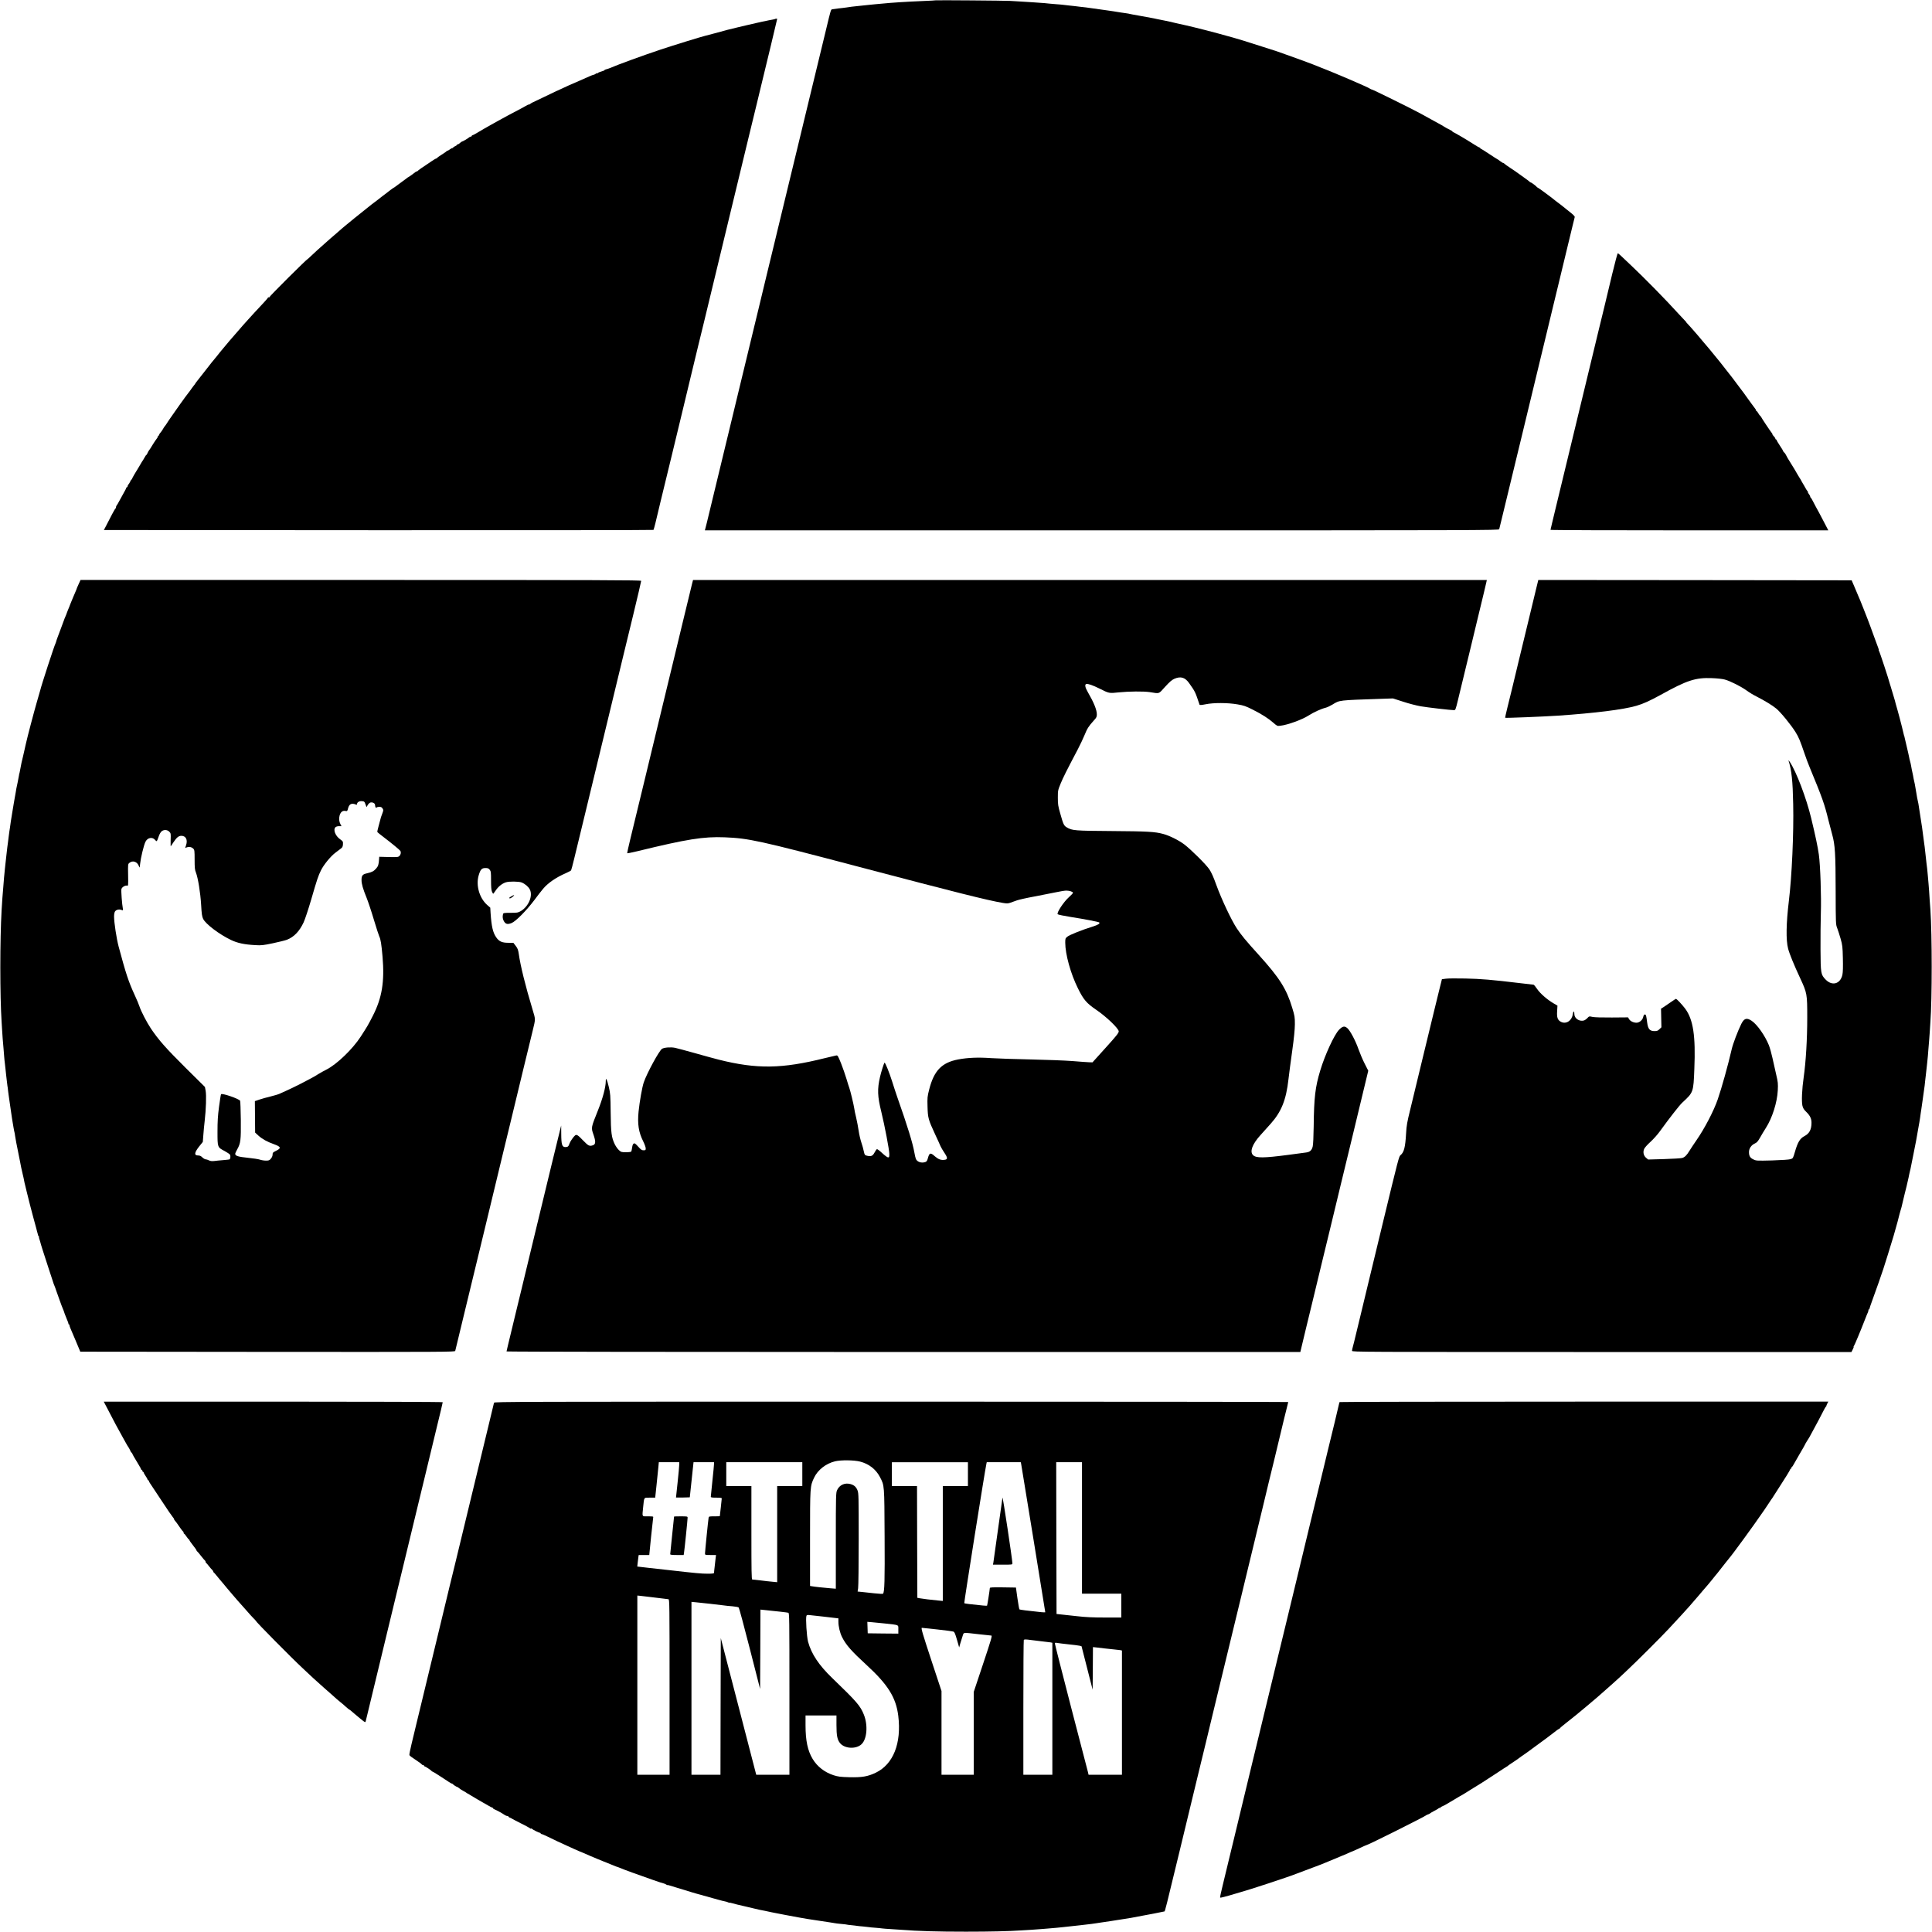 <?xml version="1.0" standalone="no"?>
<!DOCTYPE svg PUBLIC "-//W3C//DTD SVG 20010904//EN"
 "http://www.w3.org/TR/2001/REC-SVG-20010904/DTD/svg10.dtd">
<svg version="1.0" xmlns="http://www.w3.org/2000/svg"
 width="2998pt" height="2998pt" viewBox="0 0 2998 2998"
 preserveAspectRatio="xMidYMid meet">
<g transform="translate(0,2998) scale(0.1,-0.1)"
fill="#000000" stroke="none">
<path d="M14518 29975 c-2 -2 -82 -6 -178 -10 -96 -4 -193 -8 -215 -10 -22 -1
-92 -6 -156 -9 -63 -4 -133 -9 -155 -11 -41 -4 -146 -14 -224 -20 -25 -2 -70
-6 -100 -10 -30 -3 -73 -8 -95 -10 -22 -3 -65 -7 -95 -10 -58 -5 -115 -13
-165 -21 -16 -3 -48 -7 -70 -9 -35 -3 -84 -9 -150 -19 -22 -3 -21 0 -98 -321
-71 -293 -125 -515 -167 -690 -21 -88 -55 -225 -74 -305 -19 -80 -53 -219 -75
-310 -22 -91 -72 -298 -111 -460 -117 -486 -193 -798 -259 -1070 -22 -91 -72
-298 -111 -460 -39 -162 -87 -359 -106 -437 -18 -79 -50 -209 -70 -290 -19
-82 -53 -220 -74 -308 -21 -88 -52 -216 -69 -285 -16 -69 -53 -219 -81 -335
-28 -115 -65 -266 -81 -335 -17 -69 -48 -197 -69 -285 -21 -88 -55 -226 -74
-307 -20 -82 -52 -212 -70 -290 -19 -79 -67 -276 -106 -438 -87 -362 -128
-531 -186 -770 -25 -102 -54 -221 -64 -265 -11 -44 -22 -90 -26 -102 l-6 -23
6160 0 c5859 0 6161 1 6166 18 2 9 16 64 30 122 23 97 42 173 155 640 22 91
58 242 81 335 23 94 57 234 76 313 43 181 94 391 140 580 48 200 85 353 155
642 32 135 79 328 104 430 24 102 70 289 100 415 31 127 70 286 86 355 33 138
66 272 140 580 28 113 61 252 75 310 14 58 27 112 30 121 3 10 -17 32 -58 65
-35 27 -68 53 -74 59 -6 5 -25 21 -43 35 -18 14 -40 32 -51 40 -10 8 -28 22
-40 30 -12 8 -28 20 -34 26 -28 26 -268 204 -276 204 -4 0 -10 3 -12 8 -5 12
-86 72 -97 72 -5 0 -11 3 -13 8 -1 4 -46 37 -98 74 -52 37 -99 71 -105 75 -5
5 -50 35 -100 68 -49 32 -91 63 -93 67 -2 4 -8 8 -14 8 -6 0 -27 13 -47 28
-20 16 -43 32 -51 35 -8 4 -62 38 -120 77 -58 39 -113 73 -122 77 -10 3 -18 9
-18 14 0 5 -4 9 -10 9 -5 0 -40 19 -77 43 -116 75 -324 197 -334 197 -5 0 -9
3 -9 8 0 4 -10 12 -23 18 -33 15 -111 58 -117 64 -3 3 -21 14 -40 24 -19 11
-53 29 -75 41 -110 61 -158 87 -245 135 -130 71 -736 370 -750 370 -6 0 -22 7
-35 16 -42 28 -554 247 -770 330 -49 19 -99 39 -110 44 -25 11 -248 93 -410
150 -66 23 -127 45 -135 48 -8 3 -17 6 -20 7 -3 0 -104 33 -225 72 -213 70
-391 124 -539 164 -39 11 -96 27 -126 35 -79 22 -350 92 -380 98 -14 3 -72 17
-130 31 -58 14 -118 27 -135 30 -16 3 -46 10 -65 15 -19 5 -46 11 -60 14 -14
2 -45 9 -70 15 -25 5 -61 13 -80 16 -19 3 -42 8 -50 10 -8 2 -28 7 -45 10 -50
8 -85 15 -190 35 -55 11 -117 22 -139 25 -21 3 -41 7 -45 9 -3 2 -31 7 -61 11
-30 4 -65 9 -77 11 -47 8 -69 12 -118 19 -27 3 -61 8 -75 11 -23 4 -196 28
-285 40 -22 3 -51 7 -65 9 -14 2 -54 7 -90 10 -36 4 -72 8 -80 10 -8 1 -46 6
-85 9 -38 4 -81 9 -95 11 -14 2 -64 7 -112 10 -47 3 -94 7 -105 9 -15 3 -94
10 -263 21 -19 2 -91 6 -160 10 -69 4 -152 9 -185 11 -72 5 -1152 13 -1157 9z"/>
<path d="M12029 29686 c-2 -2 -20 -7 -39 -10 -19 -3 -46 -8 -60 -11 -14 -4
-38 -9 -55 -12 -16 -2 -77 -16 -135 -29 -123 -29 -138 -32 -165 -38 -28 -6
-117 -27 -135 -32 -13 -3 -128 -32 -155 -38 -26 -7 -80 -21 -195 -53 -69 -19
-134 -36 -145 -38 -56 -13 -489 -146 -696 -215 -266 -89 -657 -231 -784 -286
-16 -7 -42 -16 -57 -19 -16 -4 -28 -10 -28 -14 0 -4 -22 -14 -50 -21 -27 -7
-50 -18 -50 -22 0 -5 -4 -7 -9 -4 -4 3 -17 -1 -27 -9 -10 -8 -25 -15 -31 -15
-7 0 -36 -11 -65 -24 -29 -14 -102 -46 -163 -72 -109 -46 -189 -82 -295 -132
-30 -14 -57 -27 -60 -27 -3 -1 -85 -40 -183 -88 -97 -47 -181 -87 -185 -88 -4
-1 -19 -10 -34 -21 -16 -11 -28 -16 -28 -12 0 3 -6 2 -12 -4 -7 -5 -58 -33
-113 -62 -131 -68 -252 -133 -345 -185 -41 -23 -95 -53 -120 -67 -58 -32 -151
-86 -170 -98 -48 -30 -104 -60 -111 -60 -5 0 -9 -4 -9 -10 0 -5 -6 -10 -14
-10 -8 0 -21 -6 -28 -13 -16 -16 -101 -65 -108 -63 -3 0 -16 -9 -30 -21 -13
-13 -30 -23 -37 -23 -7 0 -13 -4 -13 -9 0 -5 -13 -14 -30 -21 -16 -7 -30 -17
-30 -23 0 -6 -3 -8 -6 -4 -4 3 -21 -5 -39 -18 -17 -14 -37 -25 -43 -25 -6 0
-12 -4 -14 -8 -1 -4 -34 -27 -73 -51 -38 -24 -71 -48 -73 -53 -2 -4 -8 -8 -13
-8 -6 0 -38 -19 -72 -42 -34 -24 -69 -47 -78 -53 -46 -28 -134 -91 -137 -97
-2 -5 -8 -8 -13 -8 -6 0 -15 -4 -22 -10 -30 -25 -108 -80 -112 -80 -3 0 -13
-7 -22 -15 -10 -8 -49 -37 -88 -65 -38 -28 -78 -57 -88 -65 -9 -8 -20 -15 -22
-15 -3 0 -29 -18 -58 -40 -29 -22 -56 -44 -62 -48 -5 -4 -39 -30 -75 -57 -36
-27 -67 -52 -70 -55 -3 -3 -21 -17 -40 -30 -19 -13 -37 -27 -40 -30 -3 -3 -36
-30 -75 -60 -90 -71 -84 -66 -196 -157 -161 -132 -180 -147 -203 -168 -12 -11
-48 -42 -80 -70 -85 -73 -89 -76 -156 -136 -100 -87 -180 -161 -233 -211 -27
-27 -51 -48 -53 -48 -13 0 -594 -578 -594 -592 0 -5 -4 -6 -10 -3 -5 3 -10 3
-10 -2 0 -4 -30 -39 -66 -78 -36 -38 -98 -105 -138 -148 -39 -43 -84 -93 -101
-111 -62 -68 -102 -113 -160 -181 -33 -38 -62 -72 -65 -75 -8 -7 -115 -133
-165 -194 -22 -27 -44 -54 -50 -60 -5 -6 -22 -27 -36 -46 -15 -19 -37 -46 -49
-60 -24 -27 -30 -35 -155 -195 -47 -60 -98 -125 -113 -144 -15 -18 -31 -41
-36 -50 -5 -9 -12 -18 -16 -21 -3 -3 -17 -21 -30 -40 -14 -19 -28 -39 -32 -45
-5 -5 -22 -28 -38 -50 -16 -22 -33 -44 -38 -50 -4 -5 -19 -26 -32 -45 -13 -19
-28 -39 -33 -45 -4 -5 -44 -62 -88 -125 -43 -63 -87 -126 -97 -139 -9 -13 -24
-35 -32 -49 -8 -14 -22 -34 -31 -44 -9 -10 -22 -31 -30 -46 -8 -15 -24 -38
-36 -52 -13 -14 -23 -30 -23 -37 0 -7 -4 -13 -10 -13 -5 0 -10 -6 -10 -13 0
-8 -9 -24 -19 -36 -11 -12 -39 -55 -63 -94 -23 -40 -48 -77 -54 -84 -6 -6 -17
-25 -24 -42 -7 -17 -15 -31 -19 -31 -4 0 -15 -17 -26 -37 -11 -21 -22 -40 -25
-43 -5 -5 -21 -30 -70 -115 -10 -16 -36 -60 -59 -97 -22 -37 -41 -72 -41 -78
0 -5 -3 -10 -8 -10 -4 0 -14 -15 -21 -32 -8 -18 -21 -39 -28 -46 -7 -7 -13
-20 -13 -28 0 -8 -4 -14 -10 -14 -5 0 -10 -5 -10 -10 0 -6 -19 -43 -42 -83
-22 -40 -54 -97 -70 -127 -15 -30 -33 -59 -38 -64 -6 -6 -10 -18 -10 -27 0
-10 -4 -19 -9 -21 -7 -2 -81 -140 -162 -301 l-17 -32 4261 -3 c2344 -1 4264 1
4268 5 3 5 16 51 29 103 12 52 48 203 80 335 64 264 111 458 166 683 42 174
88 365 143 592 22 91 54 224 71 295 17 72 47 195 66 275 48 196 95 392 143
593 23 92 59 242 82 335 22 92 58 239 79 327 62 254 117 482 140 580 12 50 46
191 76 315 30 124 75 308 99 410 25 102 74 307 110 455 36 149 86 353 110 455
25 102 72 295 104 430 33 135 75 310 95 390 19 80 53 222 76 315 23 94 56 233
75 310 19 77 53 217 75 310 58 240 100 416 100 421 0 5 -25 5 -31 0z"/>
<path d="M25021 25742 c-40 -169 -99 -415 -131 -547 -32 -132 -72 -296 -89
-365 -30 -125 -82 -341 -146 -605 -19 -77 -47 -196 -64 -265 -16 -69 -53 -219
-81 -335 -28 -115 -62 -257 -76 -315 -14 -58 -43 -177 -64 -265 -21 -88 -52
-216 -69 -285 -16 -69 -53 -219 -81 -335 -28 -115 -65 -266 -81 -335 -16 -69
-41 -170 -54 -225 -14 -55 -25 -103 -25 -107 0 -5 970 -8 2156 -8 l2155 0 -82
158 c-45 86 -95 180 -111 207 -15 28 -38 70 -50 95 -13 25 -26 47 -30 48 -5 2
-8 9 -8 16 0 8 -9 25 -21 40 -11 14 -17 26 -13 26 4 0 0 8 -8 18 -8 9 -26 37
-39 62 -13 25 -26 47 -29 50 -3 3 -12 19 -20 35 -8 17 -26 48 -41 70 -14 22
-28 45 -30 50 -3 9 -61 105 -147 243 -12 20 -26 46 -31 57 -5 12 -16 27 -25
34 -9 7 -16 17 -16 22 0 5 -22 42 -50 83 -27 41 -50 79 -50 85 0 6 -4 11 -10
11 -5 0 -10 5 -10 11 0 6 -6 17 -12 24 -29 32 -38 45 -33 45 2 0 -2 8 -9 18
-24 29 -166 242 -166 249 0 3 -8 13 -18 22 -9 9 -23 28 -31 44 -8 15 -18 27
-23 27 -4 0 -8 5 -8 10 0 6 -5 16 -10 23 -6 7 -32 42 -58 78 -26 37 -55 77
-65 90 -9 13 -38 53 -64 89 -26 36 -50 67 -53 70 -3 3 -17 21 -30 40 -13 19
-27 37 -30 40 -3 3 -17 21 -30 40 -13 19 -27 37 -30 40 -3 3 -44 55 -91 116
-48 61 -93 119 -102 130 -36 44 -84 103 -117 143 -19 24 -39 48 -45 55 -5 6
-46 54 -90 106 -44 52 -84 100 -90 107 -5 6 -32 37 -60 69 -27 32 -66 75 -86
96 -20 21 -35 38 -32 38 2 0 -11 15 -29 33 -18 19 -57 61 -87 93 -200 221
-534 561 -742 757 -57 54 -125 118 -150 142 -26 25 -50 45 -55 45 -5 0 -42
-139 -83 -308z"/>
<path d="M1220 20915 c-17 -36 -30 -68 -30 -70 0 -3 -8 -24 -19 -48 -10 -23
-28 -65 -40 -94 -11 -28 -26 -64 -33 -80 -6 -15 -12 -30 -13 -33 -5 -16 -19
-49 -32 -79 -8 -18 -16 -39 -17 -45 -1 -6 -10 -29 -20 -51 -10 -22 -19 -44
-20 -50 -2 -5 -8 -23 -15 -40 -6 -16 -23 -61 -37 -100 -14 -38 -35 -95 -47
-125 -12 -30 -22 -62 -24 -70 -1 -8 -7 -23 -12 -35 -19 -35 -219 -649 -236
-724 -3 -9 -27 -95 -55 -191 -43 -148 -149 -551 -164 -623 -3 -12 -8 -33 -11
-47 -3 -14 -8 -36 -11 -50 -3 -13 -14 -63 -25 -110 -11 -47 -22 -94 -25 -105
-12 -59 -26 -132 -29 -150 -2 -11 -4 -20 -5 -20 -1 0 -4 -13 -6 -30 -3 -16
-12 -64 -20 -105 -9 -41 -17 -84 -20 -95 -2 -10 -6 -37 -10 -60 -3 -22 -10
-62 -16 -90 -5 -27 -12 -63 -14 -80 -3 -16 -14 -82 -24 -145 -19 -112 -27
-168 -35 -230 -2 -17 -6 -43 -9 -58 -3 -15 -8 -52 -11 -82 -4 -30 -8 -66 -10
-80 -6 -45 -18 -134 -20 -160 -2 -14 -6 -50 -9 -80 -4 -30 -8 -71 -10 -90 -2
-19 -7 -61 -10 -92 -12 -120 -17 -171 -21 -231 -2 -34 -7 -84 -9 -112 -5 -46
-11 -135 -21 -295 -27 -457 -27 -1338 0 -1740 2 -30 6 -95 9 -145 5 -85 8
-124 21 -270 3 -33 8 -89 10 -125 3 -36 7 -79 10 -96 2 -17 7 -57 10 -90 3
-32 8 -75 10 -94 2 -19 7 -62 11 -95 3 -33 8 -69 10 -80 3 -11 7 -42 9 -70 3
-27 7 -61 10 -75 3 -24 13 -90 20 -140 12 -84 27 -189 31 -213 2 -15 6 -39 9
-55 3 -15 10 -55 15 -89 6 -34 12 -68 15 -75 2 -7 7 -31 9 -53 4 -34 18 -108
80 -415 2 -14 9 -49 15 -78 6 -29 17 -78 25 -110 8 -31 17 -73 20 -92 3 -19
11 -53 17 -75 5 -22 16 -67 24 -100 8 -33 21 -87 30 -120 9 -33 18 -71 21 -84
3 -14 25 -99 50 -190 25 -91 47 -170 48 -176 2 -5 6 -23 10 -40 4 -16 9 -36
12 -43 2 -7 4 -16 5 -20 0 -4 5 -13 11 -19 6 -7 8 -13 4 -13 -3 0 -1 -12 5
-27 6 -16 12 -36 14 -46 6 -29 45 -152 127 -402 44 -132 80 -244 82 -250 1 -5
5 -15 9 -22 4 -7 18 -45 31 -85 13 -40 36 -104 51 -143 15 -38 28 -74 29 -80
1 -5 10 -28 20 -50 10 -22 19 -47 21 -55 2 -8 14 -42 28 -75 13 -33 28 -69 32
-80 5 -11 7 -23 7 -27 -1 -5 2 -8 6 -8 5 0 9 -6 9 -12 0 -7 7 -29 15 -48 9
-19 47 -109 85 -200 l69 -165 2906 -3 c2762 -2 2907 -1 2912 15 3 10 16 65 30
123 14 58 48 200 76 315 28 116 65 266 81 335 17 69 48 197 69 285 21 88 55
225 74 305 19 80 53 219 75 310 22 91 55 230 75 310 32 136 126 525 217 900
22 91 54 221 70 290 17 69 57 235 90 370 64 266 120 497 199 825 51 211 96
396 146 600 46 191 46 170 -3 333 -108 357 -188 680 -212 856 -10 67 -17 87
-48 128 l-37 48 -78 0 c-98 0 -144 21 -188 85 -52 75 -73 169 -87 375 l-5 85
-48 42 c-122 108 -178 307 -131 462 27 90 47 111 105 111 36 0 48 -5 65 -26
19 -24 21 -40 21 -166 0 -98 4 -149 14 -173 8 -19 17 -35 19 -35 2 0 21 25 42
56 40 58 96 103 154 122 49 17 204 15 246 -2 55 -23 105 -66 127 -109 50 -98
-19 -263 -140 -335 -44 -25 -55 -27 -159 -27 -103 0 -112 -2 -117 -20 -11 -41
-5 -83 17 -116 27 -41 55 -46 115 -23 63 24 230 192 352 354 51 69 113 149
138 178 75 90 202 177 352 242 41 18 78 38 82 44 4 6 25 85 47 176 22 91 66
269 96 395 31 127 70 286 86 355 30 125 80 332 144 595 19 77 48 196 64 265
16 69 53 220 81 335 28 116 65 266 81 335 17 69 45 188 64 265 54 225 114 471
145 600 16 66 86 353 155 638 69 285 125 525 125 533 0 12 -601 14 -4350 14
l-4350 0 -30 -65z m4451 -3415 l17 -45 18 33 c11 18 29 35 42 39 34 8 72 -12
72 -39 0 -30 15 -54 24 -39 4 6 23 11 41 11 26 0 39 -6 51 -25 16 -24 15 -29
-5 -83 -13 -31 -27 -75 -31 -97 -5 -22 -18 -71 -29 -109 -11 -38 -18 -73 -15
-78 3 -5 47 -40 97 -78 113 -86 249 -197 259 -213 14 -22 8 -57 -13 -78 -20
-20 -29 -21 -168 -18 l-146 4 -3 -40 c-5 -78 -13 -106 -44 -141 -38 -43 -66
-58 -141 -75 -71 -15 -87 -35 -87 -105 0 -60 22 -137 80 -279 22 -55 73 -206
111 -335 39 -129 77 -246 84 -260 22 -44 34 -120 51 -315 33 -388 -8 -638
-149 -915 -75 -147 -85 -164 -189 -325 -126 -195 -373 -432 -532 -512 -39 -19
-93 -50 -121 -67 -60 -38 -75 -46 -185 -104 -159 -84 -250 -128 -423 -205 -21
-10 -84 -28 -140 -42 -56 -13 -133 -35 -172 -48 l-70 -24 2 -244 2 -244 51
-47 c60 -54 134 -95 240 -133 110 -39 118 -62 35 -102 -50 -25 -55 -30 -55
-59 0 -20 -10 -44 -26 -63 -23 -27 -32 -31 -77 -31 -29 0 -71 7 -93 15 -23 8
-108 21 -188 29 -149 15 -196 29 -196 61 0 9 13 39 30 68 54 96 60 142 57 457
-2 157 -7 291 -11 299 -20 32 -283 122 -296 101 -4 -6 -18 -93 -31 -193 -19
-142 -24 -228 -24 -389 0 -243 -1 -241 110 -299 38 -21 75 -45 82 -55 13 -17
10 -60 -4 -74 -2 -3 -46 -8 -96 -12 -51 -4 -115 -10 -143 -14 -37 -4 -60 -1
-82 10 -17 9 -40 16 -51 16 -11 0 -34 14 -51 30 -22 22 -40 30 -66 30 -65 0
-59 44 19 143 l54 67 8 103 c4 56 13 156 21 222 21 178 28 400 15 469 l-11 59
-304 301 c-300 298 -414 427 -534 605 -65 98 -153 267 -178 344 -9 28 -41 106
-72 172 -99 215 -138 335 -252 760 -32 122 -70 371 -70 462 0 36 6 67 15 80
19 27 63 37 99 23 27 -10 27 -9 23 17 -14 71 -29 282 -23 306 7 30 58 61 88
54 18 -5 19 1 16 165 -3 168 -3 170 21 189 53 43 125 16 148 -56 9 -27 11 -23
18 45 9 89 55 279 81 335 33 69 110 83 153 29 23 -29 25 -27 57 65 10 29 30
62 43 72 34 27 86 25 117 -6 25 -25 26 -30 22 -130 -1 -57 -1 -101 2 -97 3 4
23 33 44 65 48 72 79 97 120 97 70 0 101 -61 74 -144 l-15 -44 29 10 c35 12
72 4 98 -22 18 -18 20 -34 20 -170 0 -125 3 -157 20 -199 33 -85 70 -314 81
-501 8 -142 14 -183 31 -218 38 -81 252 -242 432 -328 103 -49 208 -71 376
-80 95 -6 122 -3 275 29 94 20 191 44 217 54 110 43 194 130 259 269 21 45 74
204 118 355 92 317 109 367 152 454 42 86 150 218 225 274 33 25 72 55 87 66
20 15 27 30 29 64 2 43 0 46 -42 76 -76 53 -114 150 -74 189 9 9 32 16 54 16
l39 0 -15 28 c-23 44 -27 90 -14 138 16 54 47 79 90 70 29 -5 30 -3 41 40 17
68 56 87 122 59 11 -5 17 -3 17 6 0 29 33 50 74 47 38 -3 42 -6 57 -48z"/>
<path d="M10742 20933 c-14 -58 -132 -541 -162 -668 -25 -103 -82 -340 -139
-577 -22 -90 -53 -219 -70 -288 -30 -126 -111 -459 -291 -1205 -23 -93 -57
-235 -76 -315 -19 -80 -53 -217 -74 -305 -21 -88 -52 -216 -69 -285 -16 -69
-53 -219 -81 -334 -28 -115 -49 -212 -48 -216 2 -4 73 11 158 31 770 188 1026
229 1355 216 374 -15 541 -52 2040 -447 1549 -408 2046 -533 2276 -571 66 -11
82 -10 120 4 24 8 69 25 99 35 30 11 154 39 275 61 121 23 272 53 335 66 63
14 133 25 156 25 50 0 104 -18 104 -34 0 -7 -29 -38 -64 -69 -80 -71 -194
-244 -173 -264 7 -7 100 -26 207 -43 206 -32 428 -75 437 -84 17 -17 -17 -38
-109 -67 -156 -48 -355 -127 -388 -156 -28 -23 -30 -30 -30 -91 0 -179 84
-482 196 -707 88 -179 134 -232 285 -335 161 -110 349 -291 349 -335 -1 -25
-38 -72 -204 -255 l-203 -225 -49 1 c-27 1 -146 9 -264 19 -118 9 -411 20
-650 25 -239 5 -511 14 -605 20 -206 15 -365 8 -516 -20 -256 -49 -375 -173
-450 -465 -29 -113 -30 -128 -26 -270 5 -173 11 -197 120 -432 37 -78 73 -158
81 -178 9 -21 37 -69 63 -107 51 -77 50 -100 -2 -106 -54 -7 -95 9 -146 53
-71 64 -87 59 -111 -29 -9 -35 -19 -51 -36 -57 -60 -23 -131 0 -150 48 -6 15
-16 57 -22 93 -26 150 -106 410 -268 870 -17 47 -51 153 -77 235 -43 136 -106
295 -119 295 -7 0 -53 -145 -70 -220 -44 -190 -40 -302 20 -544 52 -213 124
-590 124 -652 0 -47 -2 -54 -20 -54 -11 0 -51 30 -90 66 -38 36 -75 64 -82 62
-6 -2 -24 -26 -38 -54 -29 -54 -55 -64 -121 -47 -30 8 -33 13 -45 68 -6 33
-24 96 -39 140 -15 44 -33 125 -41 180 -8 55 -25 145 -38 200 -14 55 -28 123
-31 150 -8 55 -59 268 -75 311 -6 15 -26 79 -45 143 -19 64 -57 172 -84 241
-46 113 -53 125 -73 122 -13 -2 -93 -21 -179 -42 -664 -166 -1053 -172 -1644
-24 -77 20 -248 66 -380 104 -132 37 -267 73 -299 80 -68 14 -169 6 -203 -15
-45 -30 -231 -371 -283 -520 -25 -72 -65 -297 -81 -455 -19 -192 1 -321 72
-461 21 -43 39 -92 39 -109 0 -27 -3 -30 -32 -30 -28 -1 -42 9 -85 57 -44 49
-55 56 -70 47 -12 -7 -20 -29 -24 -62 -4 -27 -10 -55 -13 -61 -4 -6 -38 -11
-81 -11 -69 0 -77 2 -109 31 -20 17 -49 58 -66 92 -51 105 -61 179 -64 496 -3
269 -5 293 -29 395 -29 121 -47 154 -47 90 0 -94 -47 -270 -123 -459 -107
-267 -106 -262 -67 -374 36 -105 34 -146 -7 -162 -55 -20 -72 -12 -157 76 -77
81 -98 94 -121 77 -22 -16 -77 -94 -87 -125 -16 -48 -27 -57 -65 -57 -51 0
-63 37 -64 202 l-1 133 -54 -220 c-30 -121 -74 -303 -99 -405 -24 -102 -74
-306 -110 -455 -36 -148 -85 -353 -110 -455 -24 -102 -69 -286 -99 -410 -30
-124 -64 -265 -76 -315 -12 -49 -41 -171 -65 -270 -24 -99 -60 -245 -79 -325
-81 -336 -118 -490 -136 -564 -11 -43 -20 -83 -20 -87 0 -5 2714 -9 6159 -9
l6159 0 22 93 c12 50 43 182 70 292 27 110 64 265 84 345 19 80 53 222 76 315
23 94 57 235 76 315 19 80 53 217 74 305 21 88 55 225 74 305 19 80 53 222 76
315 22 94 54 226 71 295 58 240 130 537 189 780 121 500 162 669 201 835 l41
170 -56 110 c-31 60 -73 161 -95 222 -44 129 -131 293 -174 329 -44 37 -73 31
-129 -26 -74 -77 -218 -388 -291 -631 -78 -258 -97 -417 -102 -867 -2 -159 -8
-282 -15 -312 -14 -60 -44 -87 -103 -94 -23 -3 -148 -20 -277 -37 -380 -50
-499 -51 -546 -4 -54 54 -13 168 112 307 41 46 111 124 157 175 171 189 245
375 281 698 10 83 35 281 58 440 28 200 40 327 41 410 0 113 -2 128 -42 259
-88 291 -196 462 -521 821 -203 224 -265 300 -339 410 -85 130 -235 447 -317
673 -45 125 -77 196 -109 243 -52 77 -288 310 -390 387 -89 66 -228 135 -325
161 -130 35 -241 41 -795 45 -579 4 -620 7 -703 58 -43 26 -53 47 -98 208 -35
121 -39 147 -39 250 0 113 1 117 43 220 40 97 90 197 266 531 37 70 84 171
106 224 41 101 62 134 142 223 42 45 48 58 48 96 0 71 -46 184 -141 348 -41
70 -49 115 -24 124 22 9 106 -21 210 -73 147 -74 145 -73 297 -57 154 16 384
18 478 4 161 -25 133 -34 239 82 72 79 106 108 145 125 98 42 165 22 229 -69
94 -133 93 -131 161 -334 3 -7 32 -5 93 7 125 26 344 25 494 -1 100 -17 129
-27 238 -82 145 -73 243 -136 323 -206 55 -48 58 -50 105 -44 112 12 340 95
439 159 79 51 193 103 269 122 22 6 67 27 100 47 116 71 87 67 760 90 l180 6
159 -51 c87 -29 209 -60 272 -71 105 -18 467 -60 517 -60 21 0 26 12 61 158
21 86 66 274 101 417 34 143 83 346 109 450 25 105 71 294 101 420 73 299 121
502 130 543 l7 32 -6159 0 -6159 0 -12 -47z"/>
<path d="M23864 20953 c-4 -16 -17 -71 -30 -123 -13 -52 -55 -228 -94 -390
-85 -352 -114 -474 -185 -765 -29 -121 -70 -290 -90 -375 -21 -85 -54 -222
-75 -305 -20 -82 -36 -152 -34 -153 5 -6 598 18 824 33 569 39 1010 94 1210
152 108 31 210 77 379 170 409 227 541 270 795 260 83 -3 166 -12 201 -22 84
-23 251 -107 337 -169 40 -30 110 -72 155 -94 122 -62 243 -135 306 -187 65
-52 231 -255 299 -365 49 -78 71 -132 138 -328 21 -64 58 -162 81 -217 197
-476 231 -572 290 -815 17 -69 44 -172 60 -229 45 -160 53 -301 54 -881 1
-509 2 -516 24 -572 12 -32 36 -106 53 -165 28 -99 31 -124 35 -304 3 -131 1
-215 -7 -253 -30 -144 -159 -182 -261 -76 -74 76 -77 94 -79 470 -1 179 1 429
5 555 9 264 -8 753 -31 915 -19 131 -51 282 -119 565 -75 311 -229 716 -330
870 -15 22 -24 32 -21 22 48 -153 65 -314 72 -677 10 -445 -21 -1123 -67
-1499 -42 -350 -47 -608 -12 -741 20 -79 93 -257 185 -454 110 -237 112 -247
112 -616 0 -332 -21 -687 -55 -925 -27 -185 -35 -377 -20 -442 9 -38 23 -61
57 -94 61 -59 84 -106 84 -171 0 -106 -33 -168 -110 -208 -69 -36 -104 -94
-148 -247 -28 -96 -29 -98 -66 -110 -23 -8 -132 -15 -285 -20 -241 -6 -249 -6
-293 16 -51 24 -68 53 -68 114 0 55 35 107 89 132 34 15 49 32 87 99 25 45 64
109 86 143 99 154 176 397 185 584 5 105 3 127 -25 245 -16 71 -42 185 -57
254 -15 69 -40 159 -56 200 -60 149 -183 324 -268 380 -76 51 -116 39 -160
-48 -53 -107 -130 -309 -149 -393 -56 -244 -155 -600 -217 -779 -62 -180 -205
-454 -331 -635 -38 -55 -86 -127 -106 -160 -44 -72 -74 -103 -116 -114 -17 -5
-143 -13 -279 -17 l-248 -7 -32 27 c-39 33 -51 88 -30 137 8 19 51 68 96 108
45 41 113 116 149 167 152 210 302 402 347 444 173 160 173 158 187 525 21
508 -17 761 -139 929 -47 63 -133 156 -146 156 -5 0 -39 -22 -76 -48 -36 -26
-86 -60 -111 -76 l-45 -28 3 -144 3 -145 -30 -29 c-25 -25 -37 -30 -78 -30
-73 0 -100 32 -113 133 -5 42 -12 88 -16 102 -9 37 -37 28 -45 -15 -10 -48
-59 -90 -105 -90 -47 0 -96 24 -115 56 l-16 27 -249 -2 c-155 -1 -269 2 -302
9 -52 12 -53 11 -81 -19 -15 -16 -40 -33 -55 -37 -71 -18 -146 34 -146 101 0
54 -17 50 -25 -6 -14 -99 -104 -156 -183 -115 -51 27 -66 66 -59 166 l5 85
-56 33 c-102 59 -213 156 -260 226 -24 36 -49 66 -55 66 -5 0 -103 11 -216 25
-432 52 -601 66 -841 71 -135 3 -272 2 -305 -3 l-60 -8 -41 -165 c-23 -91 -60
-241 -82 -335 -23 -93 -62 -253 -86 -355 -25 -102 -66 -270 -91 -375 -91 -379
-136 -564 -191 -790 -49 -198 -58 -250 -65 -373 -12 -214 -32 -293 -86 -337
-25 -21 -29 -35 -283 -1085 -109 -454 -144 -597 -175 -725 -19 -77 -48 -196
-64 -265 -16 -69 -57 -235 -89 -370 -33 -135 -72 -297 -87 -360 -15 -63 -33
-137 -41 -164 -8 -27 -14 -58 -14 -68 0 -17 136 -18 3875 -18 l3875 0 20 40
c11 22 18 40 14 40 -4 0 -2 6 4 13 10 12 107 243 168 402 19 50 41 103 49 120
7 16 11 33 9 37 -3 4 0 8 5 8 6 0 11 6 11 13 0 6 19 62 41 122 42 112 167 468
174 495 3 8 34 110 71 225 36 116 76 246 89 290 43 149 87 310 91 335 3 14 9
36 14 50 9 26 25 86 34 130 3 14 17 72 31 130 15 58 28 112 30 120 2 8 9 38
15 65 6 28 14 59 16 70 2 11 6 31 9 45 4 14 8 34 10 45 3 11 7 31 11 45 3 14
7 34 9 45 2 11 20 99 39 195 39 195 47 236 51 265 2 11 8 47 14 80 6 33 13 74
16 90 2 17 7 39 9 50 4 24 18 111 21 142 2 13 6 42 10 65 8 50 12 77 19 133 3
22 11 74 16 115 6 41 13 93 16 115 2 22 6 56 8 75 2 19 7 62 11 95 3 33 8 74
10 90 2 17 7 62 11 100 3 39 8 84 10 100 1 17 6 68 9 115 4 47 8 101 10 120 2
19 6 80 10 135 3 55 8 125 10 155 27 364 27 1344 0 1745 -2 33 -7 101 -11 150
-3 50 -7 113 -9 140 -2 28 -6 79 -9 115 -4 36 -8 92 -11 125 -5 65 -14 145
-20 185 -2 14 -7 54 -10 90 -4 36 -8 76 -10 90 -2 14 -6 50 -9 80 -4 30 -9 66
-11 80 -2 14 -6 48 -10 75 -12 97 -15 119 -19 144 -8 49 -17 106 -21 136 -2
17 -9 57 -14 90 -5 33 -13 80 -16 105 -3 25 -10 61 -15 80 -5 19 -16 78 -24
130 -22 132 -26 153 -31 170 -2 8 -7 29 -10 45 -2 17 -7 41 -10 55 -15 67 -27
128 -31 155 -3 17 -9 44 -14 60 -5 17 -12 46 -15 65 -3 19 -20 91 -36 160 -17
69 -32 134 -34 145 -1 11 -3 20 -4 20 -2 0 -4 7 -6 15 -6 32 -58 237 -70 280
-7 25 -21 74 -30 110 -10 36 -20 72 -23 80 -3 8 -7 23 -9 33 -1 10 -12 46 -22
80 -17 54 -51 167 -57 190 -1 4 -3 9 -4 12 -1 3 -3 8 -4 13 -17 69 -157 495
-168 510 -6 6 -8 12 -4 12 3 0 -1 17 -9 38 -7 20 -30 80 -49 132 -50 139 -104
285 -117 317 -15 38 -21 53 -64 163 -20 52 -43 109 -50 125 -7 17 -21 48 -30
70 -9 22 -35 85 -59 140 l-43 100 -2431 3 -2432 2 -6 -27z"/>
<path d="M7933 16070 c-36 -21 -41 -30 -19 -30 17 0 77 49 61 50 -5 0 -25 -9
-42 -20z"/>
<path d="M1679 8098 c100 -194 140 -268 221 -413 9 -16 32 -57 50 -90 18 -33
38 -67 45 -75 6 -8 17 -30 25 -47 7 -18 16 -33 20 -33 4 0 10 -8 13 -17 6 -18
22 -45 96 -168 23 -37 41 -71 41 -76 0 -5 5 -9 10 -9 6 0 10 -7 10 -15 0 -8 5
-15 10 -15 6 0 10 -5 10 -11 0 -6 14 -30 30 -54 17 -24 30 -48 30 -54 0 -6 5
-11 10 -11 6 0 10 -5 10 -10 0 -6 8 -23 19 -38 10 -15 90 -135 177 -267 86
-132 166 -248 176 -258 10 -10 18 -22 18 -28 0 -6 6 -17 13 -24 21 -25 32 -38
77 -105 25 -36 48 -66 53 -68 4 -2 7 -10 7 -18 0 -8 3 -14 8 -14 4 0 21 -21
37 -45 17 -25 33 -45 38 -45 4 0 7 -5 7 -11 0 -5 25 -41 55 -79 30 -38 55 -73
55 -79 0 -5 3 -11 8 -13 4 -1 32 -34 62 -73 30 -38 58 -71 62 -73 5 -2 8 -10
8 -17 0 -7 4 -15 8 -17 4 -1 23 -23 42 -48 19 -25 43 -52 53 -61 9 -9 17 -21
17 -27 0 -6 4 -12 8 -14 4 -1 23 -23 42 -47 19 -25 42 -52 50 -61 8 -9 31 -36
52 -61 20 -24 46 -55 57 -69 12 -14 34 -40 49 -58 15 -18 38 -46 52 -61 14
-16 45 -52 70 -81 25 -29 61 -69 80 -90 19 -21 55 -61 79 -89 24 -28 61 -69
82 -90 22 -21 39 -40 39 -43 0 -14 556 -577 730 -738 56 -52 128 -120 160
-150 32 -30 82 -75 111 -100 28 -25 61 -54 73 -65 13 -11 53 -47 91 -80 37
-33 79 -70 93 -83 14 -12 38 -33 54 -45 16 -12 53 -43 81 -69 29 -26 55 -48
59 -48 4 0 15 -8 25 -18 10 -10 43 -38 73 -62 30 -25 57 -47 60 -50 3 -3 24
-20 47 -38 37 -29 42 -30 47 -15 2 10 16 65 30 123 14 58 45 188 70 290 24
102 56 232 70 290 14 58 50 209 81 335 30 127 76 313 100 415 25 102 72 295
104 430 94 386 117 484 160 660 59 245 177 733 222 918 21 89 57 237 80 330
67 277 108 450 144 597 114 469 135 558 135 566 0 5 -1126 9 -2630 9 l-2630 0
69 -132z"/>
<path d="M7666 8213 c-2 -10 -11 -47 -20 -83 -8 -36 -41 -168 -71 -295 -31
-126 -67 -277 -81 -335 -46 -193 -92 -383 -134 -555 -23 -93 -59 -244 -81
-335 -22 -91 -56 -230 -75 -310 -41 -169 -87 -358 -143 -592 -23 -93 -59 -243
-82 -335 -62 -256 -101 -421 -179 -743 -67 -277 -104 -431 -185 -765 -19 -77
-50 -207 -70 -290 -20 -82 -56 -231 -80 -330 -24 -99 -60 -249 -80 -333 -20
-84 -35 -158 -32 -166 5 -13 22 -25 145 -108 26 -18 49 -36 50 -40 2 -4 10 -8
18 -8 8 0 14 -4 14 -10 0 -5 4 -10 10 -10 11 0 103 -62 108 -72 2 -5 7 -8 12
-8 4 0 48 -26 97 -58 159 -105 198 -130 207 -130 5 0 12 -4 15 -9 8 -11 53
-40 66 -42 6 -1 19 -10 30 -20 11 -10 40 -29 65 -42 25 -13 47 -27 50 -30 3
-3 12 -9 20 -12 8 -4 27 -15 42 -25 29 -19 119 -71 187 -110 25 -14 67 -38 93
-53 27 -16 53 -29 58 -29 6 0 10 -4 10 -9 0 -5 12 -14 28 -20 33 -13 117 -59
152 -84 13 -9 32 -17 42 -17 10 0 18 -4 18 -9 0 -5 10 -13 23 -17 12 -4 24 -9
27 -13 3 -3 64 -35 135 -71 72 -35 138 -71 148 -79 9 -8 17 -11 17 -6 0 4 6 3
13 -3 21 -18 109 -62 123 -62 8 0 14 -4 14 -10 0 -5 6 -10 13 -10 8 0 54 -20
103 -44 90 -45 198 -95 289 -136 28 -13 83 -38 123 -56 41 -19 75 -34 78 -34
2 0 23 -9 47 -19 23 -11 76 -34 117 -51 41 -17 89 -37 105 -44 17 -7 62 -26
100 -41 39 -15 96 -39 129 -52 32 -14 63 -26 70 -28 10 -2 50 -17 86 -32 8 -3
17 -7 20 -8 3 -1 12 -4 20 -8 32 -13 215 -79 225 -82 5 -1 24 -7 40 -14 17 -7
89 -33 160 -57 141 -49 137 -47 180 -59 17 -4 36 -13 44 -19 8 -6 16 -10 18
-8 1 1 4 2 6 1 1 0 9 -2 17 -4 8 -2 60 -18 115 -35 98 -31 215 -67 245 -75 8
-2 38 -11 65 -19 59 -17 233 -66 255 -71 8 -2 47 -13 86 -24 39 -11 85 -23
104 -26 18 -3 41 -10 51 -16 11 -5 19 -8 19 -5 0 3 21 -1 48 -9 26 -8 58 -16
72 -19 14 -3 52 -12 86 -20 34 -8 72 -17 85 -20 13 -3 53 -12 89 -21 36 -9 74
-18 85 -20 16 -2 147 -29 190 -39 6 -2 28 -6 50 -10 22 -4 94 -18 160 -31 143
-27 195 -37 215 -40 30 -5 96 -16 120 -21 14 -2 43 -7 65 -10 22 -3 51 -7 65
-10 33 -6 151 -24 225 -34 33 -5 69 -11 80 -13 11 -3 56 -8 100 -12 44 -4 82
-8 85 -10 3 -2 34 -6 70 -9 36 -4 76 -8 90 -11 14 -2 54 -7 90 -9 36 -3 76 -8
90 -10 14 -3 59 -7 102 -10 42 -3 91 -8 110 -11 18 -2 71 -7 117 -9 46 -3 120
-8 165 -11 286 -22 567 -30 1016 -30 388 0 666 7 860 20 25 1 92 6 150 9 58 4
132 9 165 12 33 3 83 7 110 9 76 6 164 14 225 21 30 3 71 8 90 10 65 6 135 14
175 19 85 10 122 15 170 20 28 3 62 8 77 11 15 3 41 7 58 9 59 8 115 16 170
25 30 5 75 12 100 16 25 3 54 8 65 10 67 10 106 16 150 24 28 6 113 22 190 36
77 14 149 28 160 30 49 10 139 28 148 30 4 1 11 2 16 3 9 1 20 44 235 934 20
81 52 211 70 290 19 78 51 208 70 290 43 178 88 364 165 682 32 132 78 319
101 415 23 96 69 285 101 420 33 135 80 328 104 430 25 102 72 295 104 430
116 477 126 521 246 1015 19 77 66 273 105 435 39 162 87 359 106 438 85 351
105 436 138 572 19 80 53 220 75 313 23 92 59 242 82 335 45 188 89 371 154
642 25 102 49 201 55 221 5 20 10 39 10 43 0 3 -2772 6 -6159 6 -5858 0 -6160
-1 -6165 -17z m5679 -913 c138 -35 246 -119 309 -239 71 -136 69 -114 73 -921
4 -687 -1 -869 -25 -891 -4 -4 -65 -1 -137 7 -71 8 -159 17 -194 21 l-63 6 8
51 c5 28 9 371 9 761 0 664 -1 713 -18 757 -21 55 -53 83 -110 99 -89 24 -171
-14 -208 -96 -17 -38 -19 -84 -19 -784 l0 -744 -87 7 c-91 7 -251 24 -290 32
l-23 4 0 736 c0 810 0 811 63 944 57 121 184 220 325 254 90 22 293 20 387 -4z
m-2805 -49 c0 -22 -11 -145 -25 -273 -14 -128 -25 -234 -25 -236 0 -1 48 -1
107 0 l107 3 17 160 c10 88 23 211 29 273 l12 112 159 0 159 0 0 -27 c0 -16
-11 -133 -25 -261 -14 -128 -25 -240 -25 -248 0 -11 18 -14 85 -14 61 0 85 -3
85 -12 0 -7 -7 -71 -15 -143 -8 -71 -15 -131 -15 -132 0 -2 -38 -3 -85 -3 -80
0 -85 -1 -89 -22 -6 -29 -56 -525 -56 -555 0 -22 4 -23 85 -23 l86 0 -6 -47
c-3 -27 -10 -86 -15 -133 -6 -46 -10 -90 -10 -97 0 -10 -25 -13 -99 -13 -99 0
-183 8 -596 55 -121 14 -263 30 -315 35 -52 6 -114 13 -138 16 l-43 5 6 57 c3
31 8 72 11 90 l5 32 82 0 82 0 28 283 c16 155 31 290 33 300 5 15 -4 17 -80
17 -100 0 -91 -15 -76 142 17 162 7 148 104 148 l83 0 22 208 c12 114 24 237
28 275 l6 67 158 0 159 0 0 -39z m1910 -146 l0 -185 -195 0 -195 0 0 -746 0
-746 -72 7 c-40 3 -125 13 -188 21 -63 8 -120 14 -127 14 -11 0 -13 139 -13
725 l0 725 -195 0 -195 0 0 185 0 185 590 0 590 0 0 -185z m2570 0 l0 -185
-195 0 -195 0 0 -891 0 -892 -72 7 c-101 9 -246 27 -288 35 l-35 7 -3 867 -2
867 -195 0 -195 0 0 185 0 185 590 0 590 0 0 -185z m825 163 c5 -22 375 -2297
375 -2306 0 -3 -28 -2 -62 1 -224 23 -332 37 -339 44 -4 4 -18 82 -31 173
l-23 165 -203 3 c-158 2 -202 0 -202 -10 -1 -27 -39 -270 -43 -274 -4 -4 -71
1 -279 25 -37 4 -71 10 -75 14 -5 6 321 2062 344 2165 l5 22 264 0 264 0 5
-22z m945 -998 l0 -1020 305 0 305 0 0 -185 0 -185 -253 0 c-191 0 -300 5
-438 21 -101 11 -213 23 -249 27 l-65 7 -3 1178 -2 1177 200 0 200 0 0 -1020z
m-6715 -1070 c39 -5 117 -14 175 -21 58 -6 113 -13 123 -15 16 -5 17 -79 17
-1365 l0 -1359 -250 0 -250 0 0 1391 0 1390 58 -6 c31 -3 89 -10 127 -15z
m935 -106 c74 -8 167 -19 205 -24 39 -6 107 -13 153 -16 46 -4 89 -12 95 -19
7 -6 84 -294 172 -638 l160 -626 3 616 2 616 58 -6 c187 -19 359 -38 375 -43
16 -5 17 -74 17 -1260 l0 -1254 -257 0 -258 0 -275 1061 -275 1060 -3 -1060
-2 -1061 -225 0 -225 0 0 1341 0 1342 73 -7 c39 -4 133 -13 207 -22z m1760
-199 c74 -9 159 -18 188 -22 l52 -6 0 -51 c0 -75 24 -176 58 -242 60 -120 148
-219 377 -429 334 -306 459 -507 494 -790 52 -426 -77 -752 -349 -883 -125
-60 -216 -75 -414 -70 -139 4 -172 9 -242 31 -139 46 -251 133 -323 251 -78
130 -111 284 -111 524 l0 152 240 0 240 0 0 -148 c0 -166 13 -230 57 -283 72
-86 248 -94 331 -16 86 79 103 296 37 460 -55 137 -110 201 -490 567 -208 200
-325 376 -376 565 -21 82 -39 364 -25 401 5 14 15 16 64 10 31 -3 118 -13 192
-21z m975 -109 c212 -24 195 -16 195 -92 l0 -64 -237 2 -238 3 -3 89 -3 89 73
-6 c40 -3 136 -13 213 -21z m798 -91 c128 -14 241 -29 253 -34 16 -7 28 -36
54 -127 l34 -118 18 64 c11 36 27 88 36 115 21 58 -8 55 257 25 99 -11 183
-20 188 -20 16 0 1 -54 -133 -455 l-140 -420 0 -642 0 -643 -250 0 -250 0 0
649 0 650 -155 469 c-142 431 -166 512 -149 512 3 0 110 -11 237 -25z m1455
-164 c37 -5 114 -15 172 -21 58 -6 117 -14 133 -16 l27 -6 0 -1024 0 -1024
-225 0 -225 0 0 1043 c0 574 3 1047 7 1050 9 9 32 9 111 -2z m582 -67 c80 -8
158 -18 174 -22 l29 -8 86 -337 86 -337 3 331 2 330 58 -6 c31 -3 89 -10 127
-15 39 -5 102 -12 140 -15 39 -4 82 -9 98 -11 l27 -6 0 -964 0 -964 -259 0
-259 0 -10 43 c-6 23 -124 476 -262 1007 -137 531 -250 973 -250 984 0 16 5
17 33 12 17 -4 97 -13 177 -22z"/>
<path d="M10460 6447 c0 -2 -13 -131 -30 -288 -16 -156 -30 -290 -30 -296 0
-10 28 -13 105 -13 l104 0 5 33 c8 44 56 518 56 545 0 21 -4 22 -105 22 -58 0
-105 -1 -105 -3z"/>
<path d="M15556 6740 c-3 -14 -35 -241 -71 -505 -36 -264 -68 -492 -71 -507
l-6 -28 151 0 c150 0 151 0 151 23 -2 64 -148 1039 -154 1017z"/>
<path d="M20787 8223 c-3 -5 -8 -24 -12 -43 -4 -19 -33 -143 -65 -275 -32
-132 -72 -296 -89 -365 -48 -198 -108 -446 -151 -625 -104 -428 -123 -509
-155 -640 -19 -77 -48 -198 -65 -270 -36 -149 -75 -313 -164 -680 -35 -143
-82 -336 -104 -430 -23 -93 -67 -273 -97 -400 -31 -126 -70 -286 -86 -355 -38
-158 -61 -254 -219 -905 -23 -93 -59 -244 -81 -335 -22 -91 -55 -228 -74 -305
-19 -77 -66 -273 -105 -435 -39 -162 -87 -360 -106 -440 -19 -80 -51 -210 -70
-290 -19 -80 -55 -228 -80 -330 -24 -102 -65 -270 -90 -373 -26 -104 -44 -190
-41 -193 3 -3 31 2 63 11 33 9 66 18 74 20 8 2 47 13 85 25 39 12 77 23 85 25
125 33 759 241 880 290 19 7 78 30 130 49 52 19 109 41 125 47 17 7 32 13 35
13 17 4 294 116 387 157 24 11 45 19 47 19 3 0 34 14 69 30 36 17 68 30 70 30
3 0 53 23 112 50 59 28 109 50 113 50 21 0 909 444 922 461 3 3 16 10 30 14
14 4 27 11 30 15 3 4 33 22 68 40 34 17 65 36 68 41 3 5 10 7 15 4 5 -4 9 -2
9 3 0 6 12 15 28 21 15 6 45 21 67 34 194 116 247 147 250 147 2 0 30 17 62
38 32 20 67 42 78 49 85 50 217 134 365 232 96 64 180 118 185 120 6 2 12 7
15 11 3 3 32 24 65 45 33 22 65 43 70 47 35 27 107 77 145 103 25 17 50 35 56
40 7 6 25 19 40 30 16 11 68 49 116 85 48 36 97 72 109 80 12 8 57 43 101 77
43 35 83 63 88 63 5 0 13 6 17 13 4 7 51 46 103 87 52 41 100 79 107 85 7 5
18 15 25 20 7 6 40 32 73 60 33 27 65 54 71 59 7 5 25 20 42 35 17 14 49 42
72 61 75 63 94 79 150 129 30 27 100 89 155 137 55 49 109 98 121 109 12 11
69 65 128 120 147 138 520 510 641 640 138 147 274 297 322 351 10 12 41 47
68 79 28 32 55 63 60 69 6 6 39 45 73 86 35 41 74 86 86 100 12 14 40 48 62
75 21 28 45 57 52 65 7 8 20 25 30 36 57 71 76 95 121 154 28 36 57 72 64 80
45 50 392 525 507 695 19 28 38 55 42 60 5 6 32 46 60 90 29 44 56 85 61 90 6
8 111 172 154 241 7 10 37 58 68 107 30 48 55 92 55 97 0 6 5 10 10 10 6 0 10
7 10 15 0 8 3 15 8 15 4 0 12 10 18 23 6 12 50 88 97 169 48 81 87 150 87 153
0 3 12 24 27 48 15 23 32 51 39 62 101 184 192 355 221 415 15 30 31 58 36 61
5 3 8 9 8 13 -1 3 6 20 14 36 l16 30 -3790 0 c-2084 0 -3792 -3 -3794 -7z"/>
</g>
</svg>
